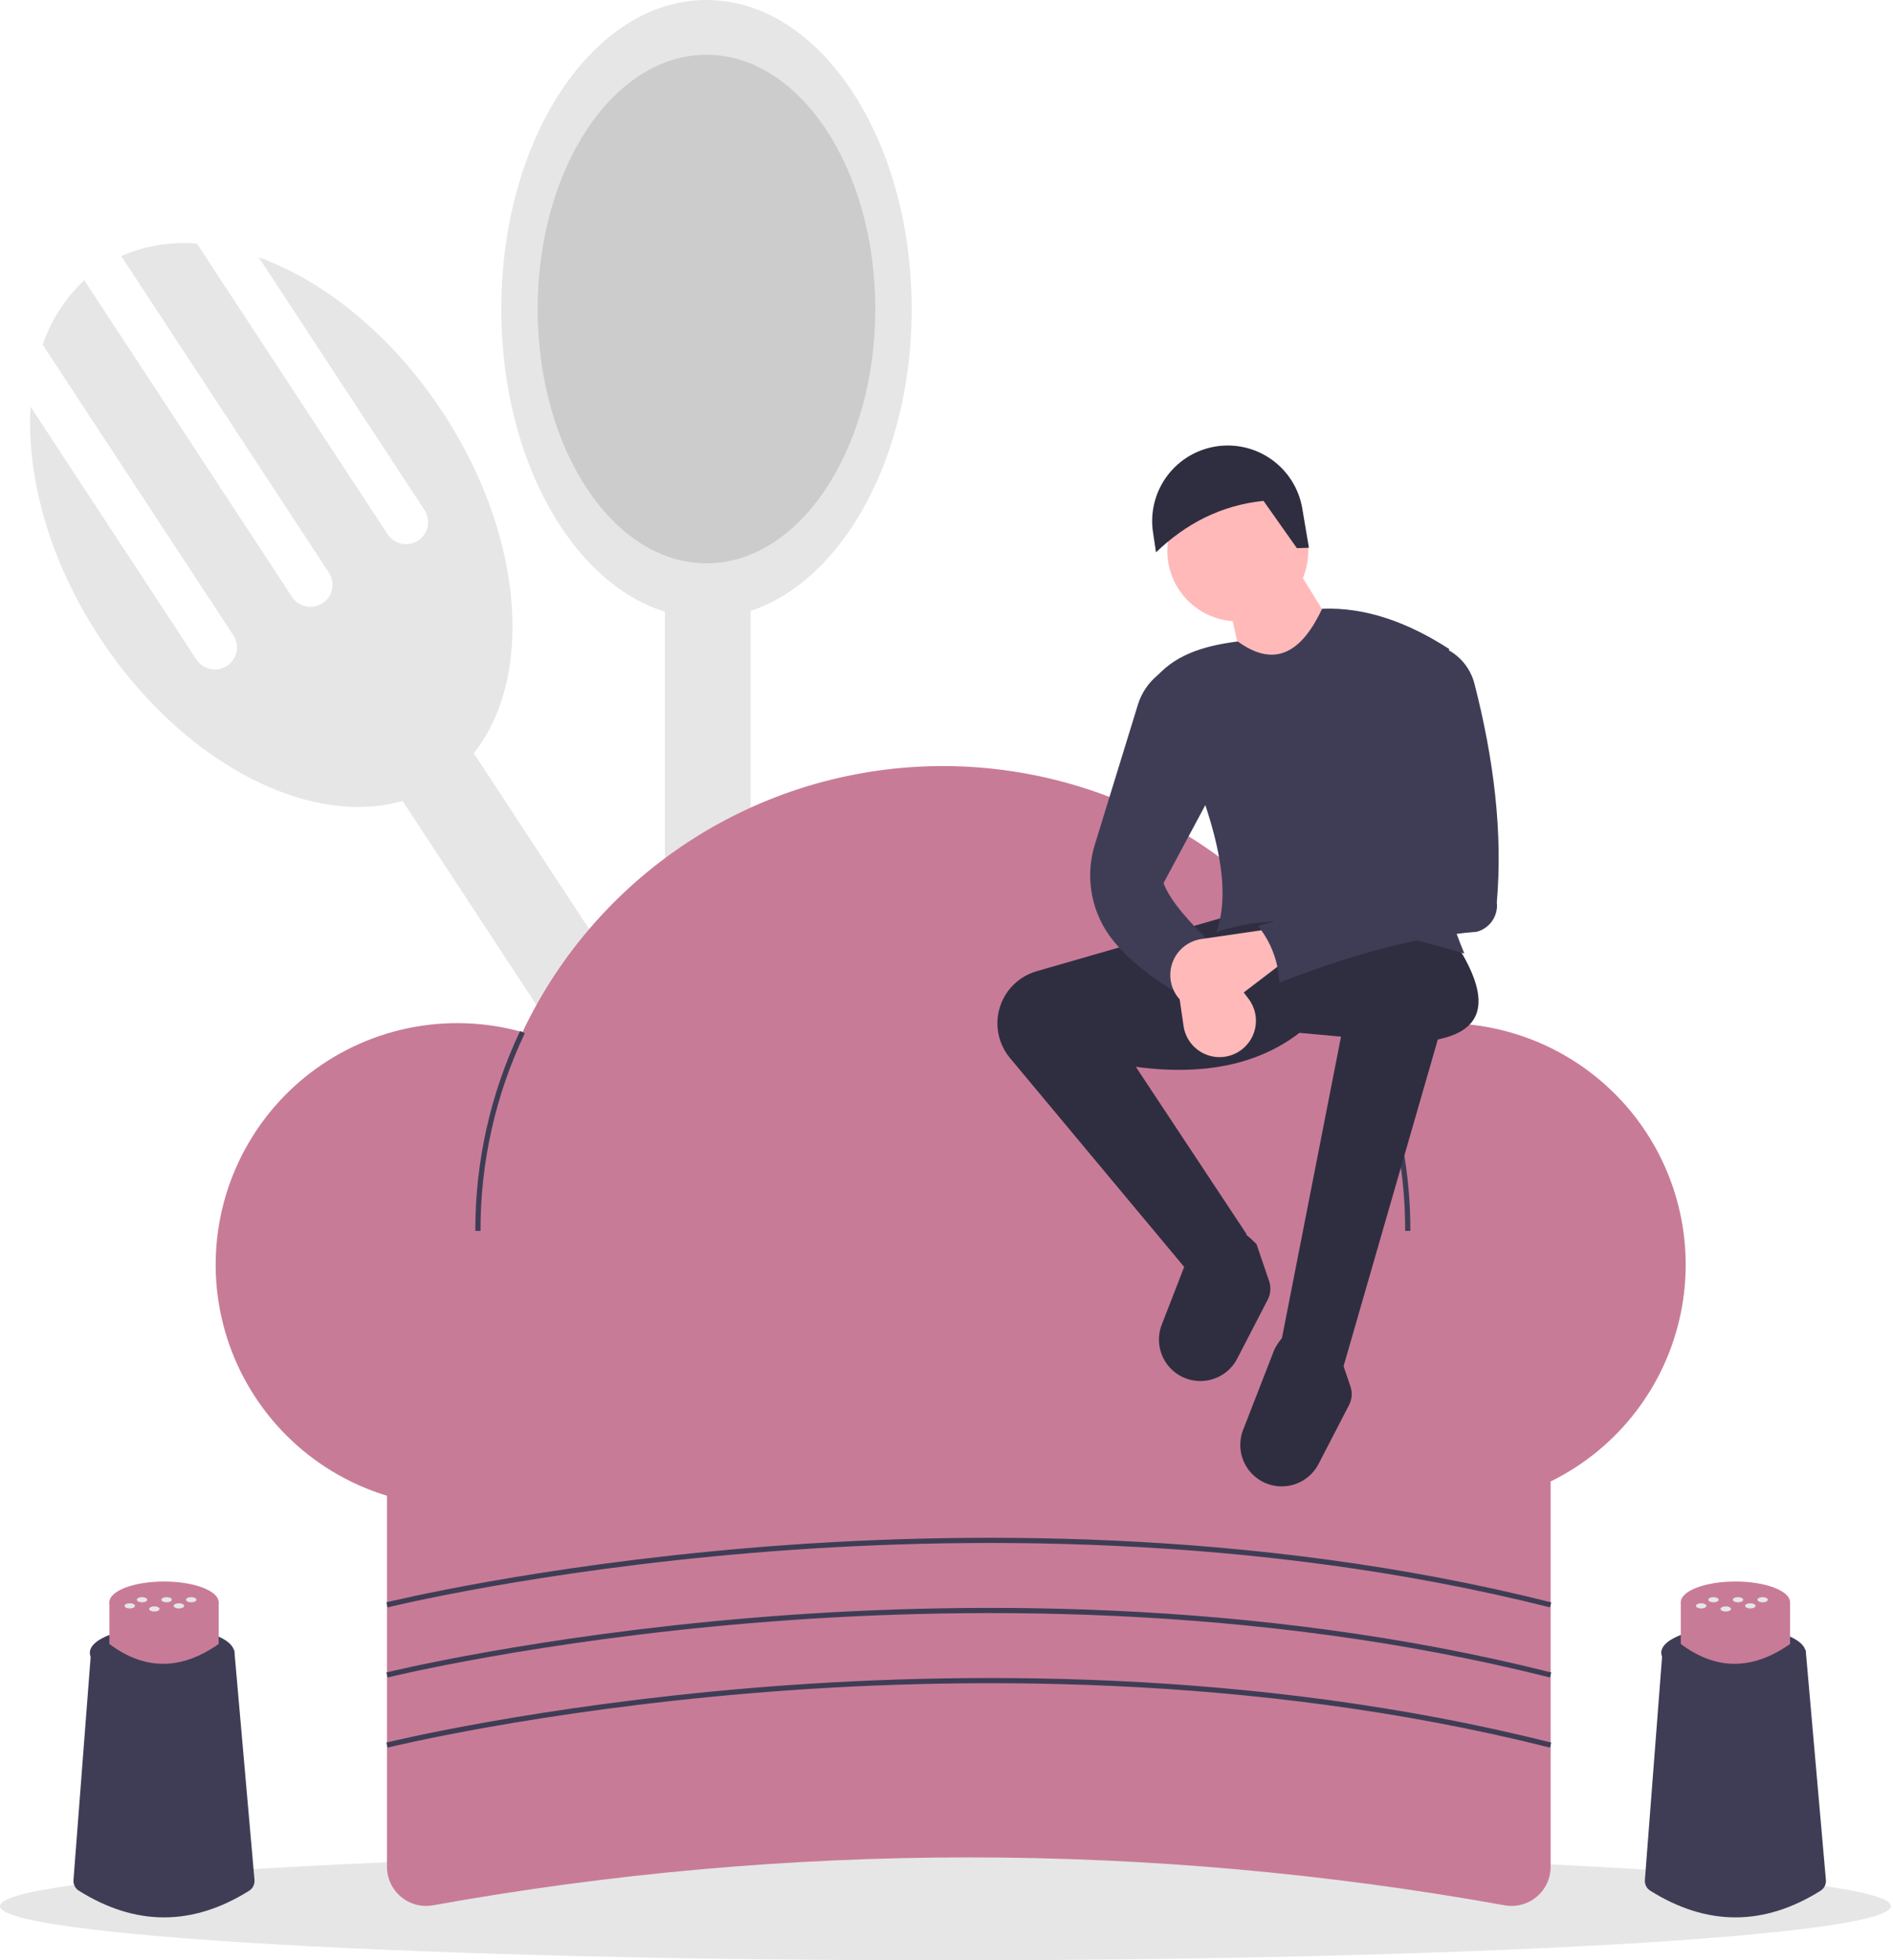 <svg width="615" height="637" viewBox="0 0 615 637" fill="none" xmlns="http://www.w3.org/2000/svg">
<g clip-path="url(#clip0)">
<path d="M139.467 222.724L116.182 237.996L358.684 607.736L381.969 592.464L139.467 222.724Z" fill="#E6E6E6"/>
<path d="M84.031 83.581L137.906 165.722C138.949 167.313 139.318 169.253 138.931 171.116C138.544 172.978 137.433 174.611 135.842 175.654C134.251 176.697 132.311 177.066 130.449 176.679C128.586 176.292 126.954 175.181 125.91 173.59L63.975 79.158C55.569 78.456 47.119 79.844 39.378 83.198L106.859 186.085C107.902 187.676 108.27 189.615 107.882 191.478C107.495 193.34 106.384 194.972 104.794 196.015C103.203 197.058 101.264 197.427 99.402 197.04C97.54 196.653 95.907 195.543 94.864 193.953L27.383 91.066C21.222 96.829 16.583 104.026 13.877 112.017L75.812 206.448C76.855 208.039 77.223 209.978 76.836 211.84C76.448 213.702 75.337 215.334 73.747 216.378C72.157 217.421 70.217 217.789 68.355 217.403C66.493 217.016 64.86 215.905 63.817 214.315L9.942 132.174C8.559 155.077 16.026 182.223 32.391 207.175C62.807 253.549 112.42 274.774 143.207 254.582C173.993 234.391 174.293 180.428 143.878 134.054C127.513 109.102 105.589 91.437 84.031 83.581Z" fill="#E6E6E6"/>
<path d="M243.869 172.143H216.022V614.313H243.869V172.143Z" fill="#E6E6E6"/>
<path d="M229.523 200.833C266.34 200.833 296.187 155.875 296.187 100.417C296.187 44.958 266.34 0 229.523 0C192.706 0 162.86 44.958 162.86 100.417C162.86 155.875 192.706 200.833 229.523 200.833Z" fill="#E6E6E6"/>
<path d="M229.524 183.037C259.816 183.037 284.373 146.047 284.373 100.416C284.373 54.786 259.816 17.795 229.524 17.795C199.231 17.795 174.674 54.786 174.674 100.416C174.674 146.047 199.231 183.037 229.524 183.037Z" fill="#CCCCCC"/>
<path d="M307.157 637C476.795 637 614.313 629.11 614.313 619.376C614.313 609.643 476.795 601.752 307.157 601.752C137.519 601.752 0 609.643 0 619.376C0 629.11 137.519 637 307.157 637Z" fill="#E6E6E6"/>
<path d="M488.807 619.117C373.697 598.369 255.805 598.369 140.695 619.117C138.866 619.449 136.987 619.375 135.19 618.901C133.394 618.426 131.723 617.564 130.296 616.373C128.869 615.183 127.72 613.694 126.932 612.011C126.143 610.329 125.733 608.494 125.731 606.635V448.921H503.77V606.635C503.768 608.494 503.359 610.329 502.57 612.011C501.781 613.694 500.633 615.183 499.206 616.373C497.779 617.564 496.108 618.426 494.311 618.901C492.515 619.375 490.636 619.449 488.807 619.117Z" fill="#C87B97"/>
<path d="M469.173 332.471C460.444 332.463 451.776 333.914 443.525 336.763C431.49 310.661 412.26 288.533 388.092 272.976C363.923 257.419 335.818 249.079 307.076 248.934C278.334 248.788 250.146 256.844 225.821 272.156C201.497 287.468 182.044 309.401 169.747 335.38C157.638 331.983 144.89 331.546 132.576 334.106C120.263 336.666 108.745 342.147 98.993 350.088C89.241 358.03 81.54 368.199 76.539 379.738C71.538 391.278 69.384 403.85 70.258 416.397C71.132 428.943 75.008 441.095 81.56 451.83C88.112 462.565 97.148 471.568 107.907 478.081C118.665 484.594 130.832 488.427 143.381 489.255C155.93 490.083 168.495 487.883 180.016 482.841C193.864 503.942 212.778 521.238 235.031 533.148C257.283 545.058 282.166 551.203 307.405 551.021C332.643 550.84 357.435 544.337 379.514 532.108C401.593 519.879 420.256 502.313 433.799 481.015C444.379 486.356 456.032 489.232 467.882 489.426C479.733 489.62 491.473 487.128 502.223 482.136C512.973 477.144 522.452 469.782 529.95 460.603C537.448 451.424 542.769 440.665 545.515 429.136C548.261 417.606 548.36 405.604 545.804 394.031C543.248 382.457 538.104 371.613 530.759 362.312C523.413 353.01 514.056 345.494 503.39 340.326C492.724 335.158 481.026 332.472 469.173 332.471Z" fill="#C87B97"/>
<path d="M156.11 399.979H154.422C154.365 377.51 159.338 355.313 168.976 335.016L170.501 335.738C160.97 355.809 156.053 377.76 156.11 399.979Z" fill="#3F3D56"/>
<path d="M458.203 399.979H456.516C456.568 378.271 451.875 356.815 442.766 337.112L444.299 336.405C453.511 356.33 458.256 378.027 458.203 399.979Z" fill="#3F3D56"/>
<path d="M125.935 522.31L125.528 520.672C126.005 520.554 173.967 508.774 244.256 502.929C309.131 497.535 406.852 496.233 503.977 520.673L503.565 522.309C406.678 497.931 309.171 499.226 244.432 504.608C174.269 510.44 126.41 522.192 125.935 522.31Z" fill="#3F3D56"/>
<path d="M125.935 545.094L125.528 543.455C126.005 543.338 173.967 531.558 244.256 525.713C309.131 520.318 406.852 519.017 503.977 543.456L503.565 545.093C406.678 520.715 309.171 522.012 244.432 527.392C174.269 533.224 126.41 544.976 125.935 545.094Z" fill="#3F3D56"/>
<path d="M125.935 567.877L125.528 566.239C126.005 566.121 173.967 554.341 244.256 548.496C309.131 543.102 406.852 541.801 503.977 566.24L503.565 567.877C406.678 543.498 309.171 544.795 244.432 550.176C174.269 556.008 126.41 567.76 125.935 567.877Z" fill="#3F3D56"/>
<path d="M436.489 443.989L416.042 437.038L435.671 336.85L422.176 335.623C409.017 345.719 391.494 349.677 369.015 346.664L405.001 401.052L386.652 414.004L328.117 343.793C325.478 340.628 324.033 336.638 324.033 332.518C324.033 328.698 325.275 324.982 327.572 321.93C329.869 318.878 333.097 316.655 336.767 315.598L399.276 297.593L472.475 305.771C483.541 322.643 483.974 334.377 467.128 337.762L436.489 443.989Z" fill="#2F2E41"/>
<path d="M415.562 482.965C413.448 482.831 411.396 482.201 409.572 481.125C407.748 480.049 406.203 478.558 405.063 476.773C403.923 474.988 403.22 472.96 403.011 470.852C402.803 468.745 403.094 466.618 403.861 464.644L414.026 438.506C419.189 428.725 426.276 429.949 434.643 438.506L438.733 450.501C439.07 451.489 439.203 452.534 439.126 453.575C439.048 454.616 438.761 455.63 438.281 456.557L428.374 475.712C427.173 478.034 425.322 479.956 423.047 481.244C420.772 482.532 418.171 483.13 415.562 482.965Z" fill="#2F2E41"/>
<path d="M389.137 448.736C387.024 448.602 384.972 447.972 383.147 446.896C381.323 445.82 379.778 444.33 378.639 442.545C377.499 440.76 376.796 438.731 376.587 436.624C376.378 434.516 376.67 432.389 377.437 430.416L387.602 404.277C392.765 394.496 399.851 395.721 408.219 404.277L412.308 416.273C412.645 417.26 412.779 418.306 412.701 419.346C412.624 420.387 412.337 421.401 411.857 422.328L401.949 441.483C400.748 443.805 398.897 445.728 396.622 447.016C394.347 448.303 391.746 448.901 389.137 448.736Z" fill="#2F2E41"/>
<path d="M402.139 201.904C414.786 201.904 425.039 191.651 425.039 179.004C425.039 166.356 414.786 156.104 402.139 156.104C389.491 156.104 379.239 166.356 379.239 179.004C379.239 191.651 389.491 201.904 402.139 201.904Z" fill="#FFB9B9"/>
<path d="M437.716 211.309L406.228 227.666L399.685 198.223L421.358 184.729L437.716 211.309Z" fill="#FFB9B9"/>
<path d="M475.746 309.861C444.327 300.371 415.819 295.454 395.187 302.909C402.299 282.903 389.173 252.354 374.741 221.123C380.968 212.983 390.897 209.83 402.139 208.447C414.44 217.378 423.017 211.645 429.537 197.814C443.759 197.243 457.464 202.28 470.839 210.9C460.384 244.389 462.266 277.365 475.746 309.861Z" fill="#3F3D56"/>
<path d="M394.778 307.816C389.817 310.741 385.238 315.667 380.874 321.72C373.501 317.206 367.012 312.067 361.9 305.955C358.322 301.621 355.882 296.463 354.802 290.947C353.722 285.432 354.035 279.734 355.714 274.371L369.689 228.954C370.85 225.182 373.104 221.839 376.167 219.351L378.012 217.852L396.414 252.611L378.012 286.961C380.346 293.218 387.222 300.445 394.778 307.816Z" fill="#3F3D56"/>
<path d="M401.112 342.444C399.444 343.204 397.621 343.566 395.789 343.501C393.957 343.436 392.165 342.945 390.555 342.067C388.945 341.19 387.561 339.95 386.513 338.445C385.465 336.941 384.782 335.213 384.516 333.399L381.475 312.578L392.107 306.853L405.601 324.517C406.679 325.928 407.425 327.564 407.784 329.303C408.142 331.042 408.105 332.839 407.674 334.561C407.242 336.284 406.428 337.887 405.292 339.251C404.156 340.616 402.728 341.707 401.112 342.444Z" fill="#FFB9B9"/>
<path d="M425.244 178.001L421.334 178.118L410.488 162.754C396.59 164.19 385.202 170.228 375.565 179.477L374.588 172.963C373.656 166.751 375.141 160.418 378.735 155.267C382.33 150.115 387.762 146.538 393.914 145.269H393.915C397.146 144.603 400.479 144.595 403.713 145.245C406.948 145.895 410.019 147.191 412.741 149.054C415.464 150.917 417.784 153.31 419.562 156.09C421.339 158.869 422.539 161.979 423.088 165.232L425.244 178.001Z" fill="#2F2E41"/>
<path d="M381.269 321.728C380.509 320.06 380.147 318.237 380.212 316.405C380.277 314.573 380.768 312.781 381.646 311.171C382.523 309.561 383.763 308.177 385.268 307.129C386.772 306.081 388.5 305.398 390.314 305.133L411.135 302.091L416.86 312.723L399.196 326.217C397.785 327.295 396.149 328.041 394.41 328.4C392.671 328.759 390.874 328.721 389.152 328.29C387.429 327.858 385.826 327.045 384.462 325.909C383.097 324.773 382.006 323.344 381.269 321.728Z" fill="#FFB9B9"/>
<path d="M479.713 302.789C459.904 304.327 438.275 310.504 415.633 319.266C415.352 312.545 412.915 306.093 408.682 300.865C429.246 295.448 447.907 289.092 459.389 279.191L452.437 226.848L467.567 209.673L470.177 211.035C472.345 212.161 474.251 213.731 475.773 215.641C477.295 217.552 478.398 219.761 479.011 222.126C485.4 246.976 488.238 270.785 486.287 293.192C486.539 295.316 486.011 297.46 484.802 299.225C483.593 300.99 481.785 302.256 479.713 302.789Z" fill="#3F3D56"/>
<path d="M80.912 614.407C62.489 625.93 44.066 625.926 25.643 614.393C25.06 614.034 24.587 613.522 24.274 612.912C23.961 612.303 23.822 611.62 23.87 610.936L29.619 536.205H76.115L82.682 610.91C82.739 611.6 82.603 612.291 82.291 612.909C81.979 613.526 81.501 614.045 80.912 614.407Z" fill="#3F3D56"/>
<path d="M52.652 545.504C65.61 545.504 76.114 541.719 76.114 537.05C76.114 532.382 65.61 528.597 52.652 528.597C39.694 528.597 29.189 532.382 29.189 537.05C29.189 541.719 39.694 545.504 52.652 545.504Z" fill="#3F3D56"/>
<path d="M71.042 534.197C58.816 542.797 46.981 542.797 35.536 534.197V520.671H71.042V534.197Z" fill="#C87B97"/>
<path d="M53.289 527.434C63.094 527.434 71.042 524.406 71.042 520.671C71.042 516.936 63.094 513.908 53.289 513.908C43.484 513.908 35.536 516.936 35.536 520.671C35.536 524.406 43.484 527.434 53.289 527.434Z" fill="#C87B97"/>
<path d="M54.135 520.671C55.068 520.671 55.825 520.292 55.825 519.825C55.825 519.358 55.068 518.98 54.135 518.98C53.201 518.98 52.444 519.358 52.444 519.825C52.444 520.292 53.201 520.671 54.135 520.671Z" fill="#E6E6E6"/>
<path d="M62.118 520.671C63.052 520.671 63.809 520.292 63.809 519.825C63.809 519.358 63.052 518.98 62.118 518.98C61.184 518.98 60.427 519.358 60.427 519.825C60.427 520.292 61.184 520.671 62.118 520.671Z" fill="#E6E6E6"/>
<path d="M58.126 522.667C59.06 522.667 59.817 522.288 59.817 521.821C59.817 521.355 59.06 520.976 58.126 520.976C57.193 520.976 56.435 521.355 56.435 521.821C56.435 522.288 57.193 522.667 58.126 522.667Z" fill="#E6E6E6"/>
<path d="M42.159 522.667C43.093 522.667 43.85 522.288 43.85 521.821C43.85 521.355 43.093 520.976 42.159 520.976C41.225 520.976 40.468 521.355 40.468 521.821C40.468 522.288 41.225 522.667 42.159 522.667Z" fill="#E6E6E6"/>
<path d="M46.151 520.671C47.084 520.671 47.842 520.292 47.842 519.825C47.842 519.358 47.084 518.98 46.151 518.98C45.217 518.98 44.46 519.358 44.46 519.825C44.46 520.292 45.217 520.671 46.151 520.671Z" fill="#E6E6E6"/>
<path d="M50.143 523.665C51.077 523.665 51.834 523.286 51.834 522.82C51.834 522.353 51.077 521.974 50.143 521.974C49.209 521.974 48.452 522.353 48.452 522.82C48.452 523.286 49.209 523.665 50.143 523.665Z" fill="#E6E6E6"/>
<path d="M591.433 614.407C573.01 625.93 554.587 625.926 536.164 614.393C535.581 614.034 535.108 613.522 534.795 612.912C534.482 612.303 534.343 611.62 534.391 610.936L540.14 536.205H586.636L593.203 610.91C593.26 611.6 593.124 612.291 592.812 612.909C592.5 613.526 592.022 614.045 591.433 614.407Z" fill="#3F3D56"/>
<path d="M563.173 545.504C576.131 545.504 586.636 541.719 586.636 537.05C586.636 532.382 576.131 528.597 563.173 528.597C550.215 528.597 539.711 532.382 539.711 537.05C539.711 541.719 550.215 545.504 563.173 545.504Z" fill="#3F3D56"/>
<path d="M581.564 534.197C569.338 542.797 557.502 542.797 546.058 534.197V520.671H581.564V534.197Z" fill="#C87B97"/>
<path d="M563.811 527.434C573.615 527.434 581.564 524.406 581.564 520.671C581.564 516.936 573.615 513.908 563.811 513.908C554.006 513.908 546.058 516.936 546.058 520.671C546.058 524.406 554.006 527.434 563.811 527.434Z" fill="#C87B97"/>
<path d="M564.656 520.671C565.59 520.671 566.347 520.292 566.347 519.825C566.347 519.358 565.59 518.98 564.656 518.98C563.722 518.98 562.965 519.358 562.965 519.825C562.965 520.292 563.722 520.671 564.656 520.671Z" fill="#E6E6E6"/>
<path d="M572.639 520.671C573.573 520.671 574.33 520.292 574.33 519.825C574.33 519.358 573.573 518.98 572.639 518.98C571.706 518.98 570.949 519.358 570.949 519.825C570.949 520.292 571.706 520.671 572.639 520.671Z" fill="#E6E6E6"/>
<path d="M568.648 522.667C569.582 522.667 570.339 522.288 570.339 521.821C570.339 521.355 569.582 520.976 568.648 520.976C567.714 520.976 566.957 521.355 566.957 521.821C566.957 522.288 567.714 522.667 568.648 522.667Z" fill="#E6E6E6"/>
<path d="M552.68 522.667C553.614 522.667 554.371 522.288 554.371 521.821C554.371 521.355 553.614 520.976 552.68 520.976C551.747 520.976 550.99 521.355 550.99 521.821C550.99 522.288 551.747 522.667 552.68 522.667Z" fill="#E6E6E6"/>
<path d="M556.672 520.671C557.606 520.671 558.363 520.292 558.363 519.825C558.363 519.358 557.606 518.98 556.672 518.98C555.738 518.98 554.981 519.358 554.981 519.825C554.981 520.292 555.738 520.671 556.672 520.671Z" fill="#E6E6E6"/>
<path d="M560.664 523.665C561.598 523.665 562.355 523.286 562.355 522.82C562.355 522.353 561.598 521.974 560.664 521.974C559.73 521.974 558.973 522.353 558.973 522.82C558.973 523.286 559.73 523.665 560.664 523.665Z" fill="#E6E6E6"/>
</g>
<defs>
<clipPath id="clip0">
<rect width="614.313" height="637" fill="white"/>
</clipPath>
</defs>
</svg>
